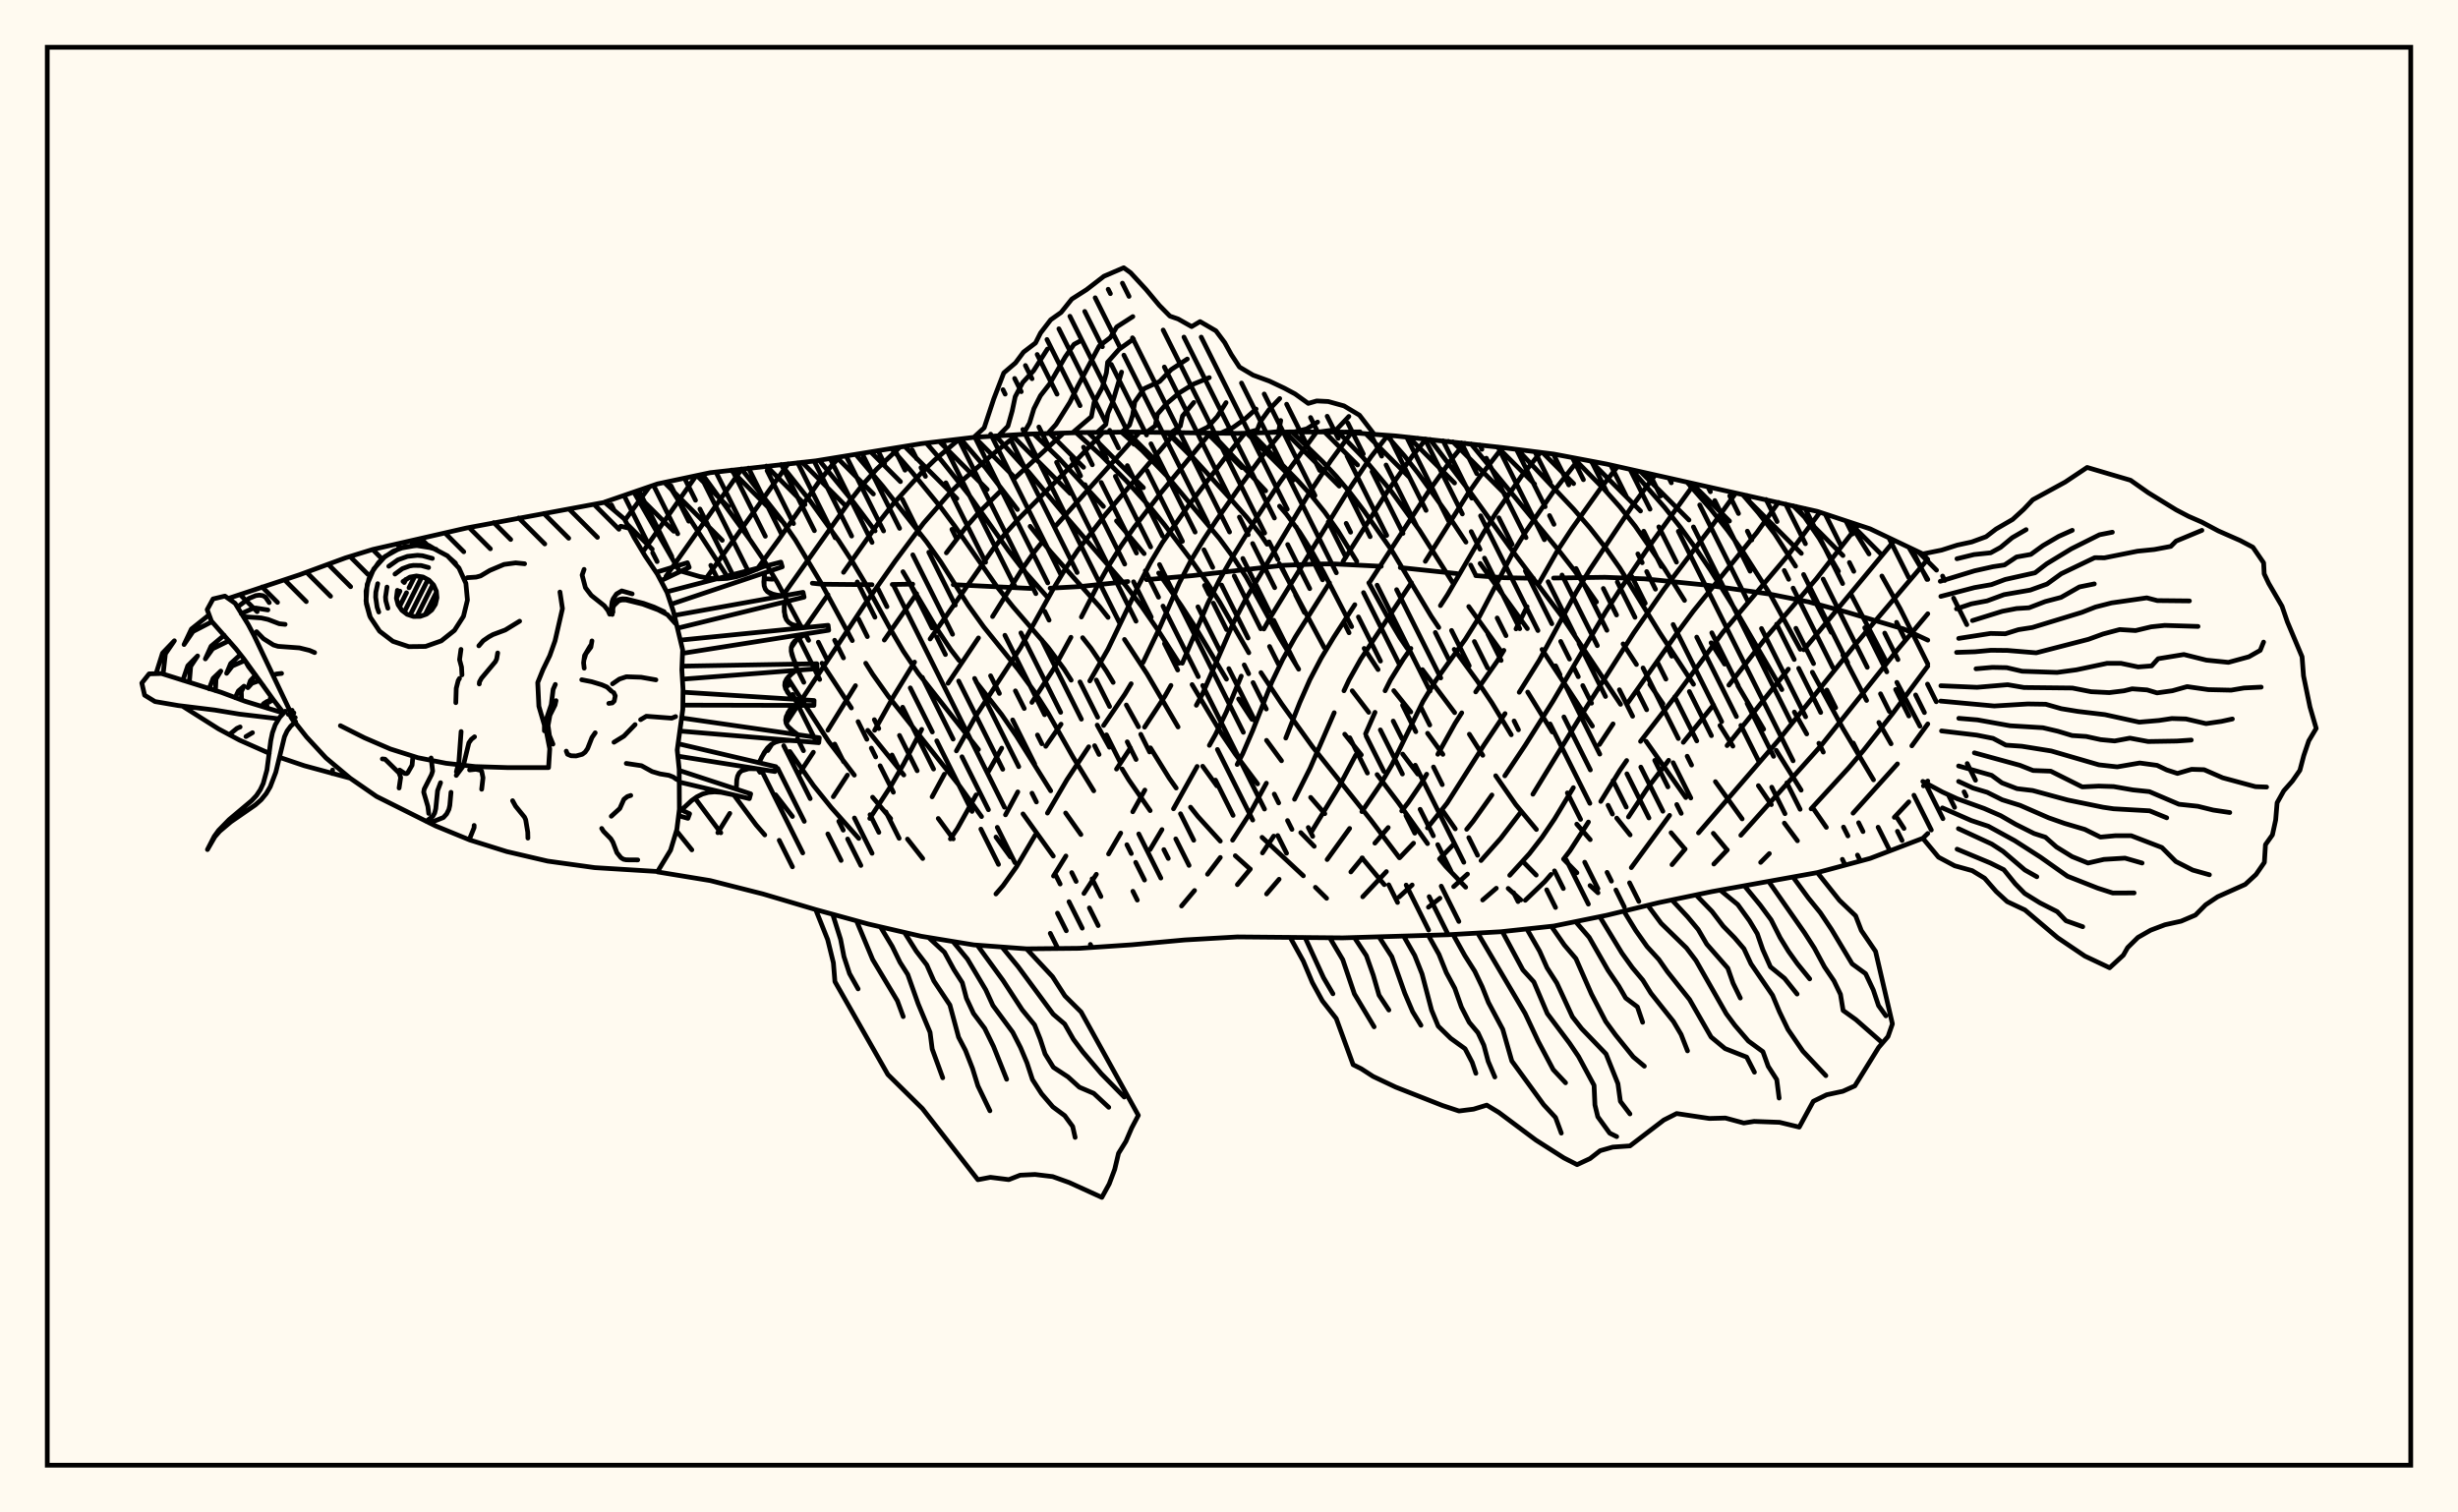 <svg xmlns="http://www.w3.org/2000/svg" width="520" height="320"><rect x="0" y="0" width="520" height="320" fill="floralwhite"/><rect x="10" y="10" width="500" height="300" stroke="black" stroke-width="1" fill="none"/><path stroke="black" stroke-width="1" fill="none" stroke-linecap="round" stroke-linejoin="round" d="
M 127.92 106.23 139.1 102.38 150.25 100.01 172.56 97.51 194.87 93.87 206.02 92.53 217.17 91.85 228.33 91.53 239.48 91.41 261.79 91.7 272.94 91.38 284.09 91.41 295.25 92.23 317.55 94.66 328.71 96.07 339.86 98.18 384.47 108.2 395.63 111.89 406.78 117.2 407.83 118.37 
M 407.83 176.34 406.78 177.36 395.63 181.62 384.47 184.62 362.17 188.64 351.01 190.96 339.86 193.66 328.71 195.93 317.55 197.13 306.4 197.77 284.09 198.43 261.79 198.23 250.63 198.87 239.48 199.89 228.33 200.64 217.17 200.75 206.02 199.92 194.87 198.09 183.71 195.51 172.56 192.45 161.41 189.14 150.25 186.31 139.12 184.48 
M 407.83 135.44 402.79 133.1 390.67 129.51 382.63 127.35 374.25 125.67 361.02 123.8 347.96 122.47 339.51 122.14 328.67 122.3 
M 324.4 122.35 318.21 122.23 312.2 121.79 
M 308.22 121.36 296.24 120.09 
M 292.21 119.82 282.54 119.33 278.84 119.32 271.47 119.61 252.18 121.8 242.56 122.64 
M 238.6 123.04 228.39 124.11 222.16 124.45 
M 218.03 124.5 201.67 123.7 
M 193.09 123.59 188.76 123.66 
M 184.48 123.71 173.94 123.61 171.85 123.39 
M 163.41 122.55 161.64 122.43 
M 143.18 175.87 146.36 179.81 
M 147.03 168.87 152.49 176.2 
M 155.25 168.19 159.96 174.54 161.79 176.65 
M 160.29 162.66 160.78 163.41 
M 164.09 168.16 167.65 172.75 
M 134.09 104.1 143.8 120.94 
M 167.1 159 172.1 166.2 175.85 170.85 181.68 177.39 
M 141.06 101.96 146.51 110.67 154.09 122.33 
M 166.61 143.42 175.3 156.87 180.74 164 
M 184.6 168.67 188.42 173.2 
M 191.98 177.53 195.21 181.64 
M 148.59 100.36 158.77 114.35 161.68 118.65 164.45 123.23 169.51 132.65 
M 170.37 134.21 171.07 135.48 
M 173.9 140.32 180.11 149.79 
M 183.57 154.52 191.21 163.97 
M 198.49 173.17 201.66 177.49 
M 156.86 99.22 165.26 109.9 168.26 114.23 173.75 123.42 180.31 135.54 
M 183.15 140.32 184.63 142.68 187.93 147.32 202.83 166.06 207.65 172.77 
M 210.7 177.1 213.76 181.31 
M 165.23 98.28 171.31 105.88 177.42 114.38 180.28 118.76 183.02 123.34 188.28 132.95 191.1 137.77 194.25 142.44 207 158.58 
M 216.42 172.2 222.83 181.13 
M 173.31 97.39 180.52 106.2 185.13 112.33 
M 191.03 120.96 198.01 132.73 201.15 137.45 202.91 139.75 
M 206.53 144.32 211.89 151.17 215.04 155.74 222.28 167.32 
M 225.44 172.01 228.67 176.57 
M 181.04 96.13 186.74 102.85 196 114.62 199.03 118.9 204.83 128.05 208.11 132.63 215.4 141.65 218.79 146.26 221.74 150.88 227.05 160.26 231.39 167.32 
M 188.6 94.9 193.03 100 199.06 107.38 202 111.33 210.86 124.06 214.29 128.36 221.72 136.97 225.1 141.54 226.61 143.91 
M 232.12 153.41 234.71 158.1 
M 237.39 162.7 238.78 164.98 243.32 171.51 
M 195.96 93.74 199.23 97.5 205.06 104.8 213.33 116.48 216.4 120.49 221.69 126.47 
M 229.04 134.92 230.81 137.17 234.05 141.96 235.5 144.38 
M 238.28 149.16 240.85 153.78 
M 243.38 158.23 247.36 164.65 248.83 166.73 
M 251.86 170.78 253.42 172.75 258.16 177.96 
M 261.33 181.05 264.46 183.86 
M 203.24 92.87 208.44 98.91 215.25 107.8 
M 217.93 111.36 222.27 116.76 232.64 128.38 234.42 130.63 
M 237.89 135.29 242.66 142.57 249.23 153.81 
M 254.43 162.12 257.43 166.27 
M 266.99 177.16 275.73 185.3 
M 278.28 187.73 280.65 190.06 
M 210.66 92.25 217.66 99.92 225.69 109.51 238.06 123.77 241.47 128.25 244.81 133.08 249.45 140.33 
M 252.19 144.84 258.46 155.31 261.35 159.58 266.05 165.85 
M 275.18 176.16 278.03 179.06 
M 218.68 91.8 224.02 96.96 233.44 107.15 
M 236.2 110.21 242.05 117.14 
M 245.12 121.24 249.88 128.1 252.96 132.83 259.47 143.7 
M 262.03 147.88 264.86 152.21 
M 267.94 156.64 271.11 160.96 
M 277.27 168.71 280.27 172.16 
M 288.14 181.51 292.85 187.17 
M 227.66 91.55 232.93 96.33 238.3 101.76 243.63 107.66 246.33 111 252.12 118.63 255.15 122.93 258.02 127.37 264.19 138.11 
M 266.76 142.31 271.15 148.93 277.68 158.01 289.98 173.46 296.05 181.49 
M 237.25 91.43 241.61 95.3 246.94 100.79 257.96 113.92 260.9 117.91 263.63 122.1 270.74 134.99 274.74 141.59 
M 284.48 155.34 287.99 159.71 
M 291.33 163.88 295.78 169.76 302 178.49 
M 304.54 181.72 305.84 183.3 310.07 187.71 
M 247.18 91.53 250.13 94.37 260.82 106.1 263.77 109.45 266.7 113.13 268.06 115.15 
M 270.66 119.26 280.15 137.02 
M 286.07 146.15 289.56 150.71 
M 296.74 159.54 299.94 163.78 
M 305.33 171.72 307.87 175.37 
M 319.06 187.97 321.74 190.41 
M 256.25 91.65 267.76 103.84 
M 270.69 107.09 272.14 108.78 274.93 112.55 277.55 116.69 279.99 121.04 285.95 132.59 
M 288.59 137.19 291.54 141.67 
M 294.86 146.12 298.46 150.63 
M 302.01 155.15 305.25 159.61 
M 322.11 182.21 324.99 185.15 
M 264.69 91.62 274.51 101.64 277.41 104.82 280.26 108.37 283.04 112.31 287.03 118.77 
M 289.58 123.31 293.42 130.3 296.17 134.92 297.7 137.18 
M 300.92 141.68 307.74 150.78 
M 310.85 155.34 313.69 159.81 
M 316.42 164.13 320.67 170.24 325.03 175.5 
M 330.77 181.76 333.6 184.66 
M 336.38 187.36 338.07 188.9 
M 273.32 91.38 279.88 97.74 282.76 100.84 285.66 104.3 288.57 108.11 294.41 116.43 302.79 130.4 304.38 132.76 
M 307.64 137.39 312.58 144.16 315.62 148.7 319.71 155.46 
M 333.57 174.37 336.42 177.65 
M 283.11 91.4 288.35 96.78 294.34 103.96 300.28 112.15 307.52 123.58 
M 310.72 128.33 317.4 137.59 
M 323.19 146.43 328.39 154.87 
M 342.02 173.09 344.86 176.65 
M 293.31 92.09 297.12 96.45 300.04 100.17 305.83 108.21 310.13 114.7 
M 313.13 119.21 323.12 133 
M 326.22 137.41 336.88 153.62 
M 353.52 176.18 356.44 179.61 
M 302.53 92.97 311.31 104.51 320.25 116.94 330.31 130.26 342.84 149.02 
M 348.24 156.84 356.64 168.75 
M 362.46 176.31 365.36 179.8 
M 311.21 93.92 329.74 116.44 333.1 120.74 337.74 127.36 
M 343.37 136.23 346.2 140.59 
M 349.03 144.81 351.81 148.91 
M 362.9 165.38 368.56 173.26 
M 321.02 95.1 332.91 107.71 336.31 111.64 339.6 115.82 342.69 120.2 351.1 133.85 358.27 144.78 
M 363.86 153.5 366.6 157.87 
M 371.99 166.23 374.73 170.24 
M 377.49 174.15 380.26 177.89 
M 332.82 96.85 339.36 103.5 342.71 107.26 345.93 111.32 352.06 120.19 356.37 127.03 
M 361.99 136 364.84 140.51 
M 367.66 145.08 373.11 154.28 
M 375.76 158.74 381.04 167.18 
M 383.7 171.19 386.37 175.05 
M 345.19 99.4 352.17 107.36 355.52 111.59 358.76 116.05 361.83 120.58 367.45 129.56 376.96 145.91 
M 379.6 150.65 382.22 155.29 
M 356.98 102.1 361.99 107.83 365.48 112.22 368.72 116.72 374.47 125.72 380.85 137.38 
M 383.41 142.22 389.88 154.13 396.35 164.99 
M 401.31 172.99 402.8 175.28 
M 368.67 104.64 371.98 108.49 375.43 112.94 379.86 119.79 
M 382.49 124.41 387.41 133.79 
M 389.86 138.58 394.89 148.2 
M 397.48 152.85 400.06 157.37 
M 380 107.16 381.69 109.3 384.84 113.87 388.93 120.87 
M 391.49 125.55 398.87 139.65 
M 401.29 144.37 406.17 153.64 
M 391.14 110.4 395.4 117.21 
M 398.12 121.87 402 128.8 407.83 140.47 
M 403.81 115.79 407.83 122.59 
M 137.42 102.96 132.22 110.04 
M 147.27 100.65 135.98 116.78 
M 156.92 99.22 140.89 121.94 
M 166.75 98.12 149.46 122.25 
M 177.63 96.69 175.96 98.48 173.18 102.01 164.72 114.2 160.12 120.48 
M 190.37 94.61 185.45 99.27 182.51 102.54 179.66 106.17 165.57 126.07 
M 202.95 92.9 197.74 97.31 194.81 100.16 188.96 106.61 186.05 110.32 178.45 121.09 
M 175.16 125.82 170.33 132.76 
M 168.62 135.23 167.4 137 
M 215.18 91.97 209.99 96.12 203.94 101.35 201.04 104.2 195.37 110.7 189.4 118.69 182.75 128.16 166.31 152.99 
M 163.31 157.44 162.42 158.8 
M 154.39 172.09 151.86 176.18 
M 224.99 91.63 214.58 101.25 
M 211.47 104.1 207.02 108.49 204.28 111.63 200.21 116.97 
M 193.92 125.6 187.08 135.42 
M 180.98 145.07 175.14 154.49 
M 172.07 159.16 169.04 163.76 
M 233.35 91.48 225.31 99.91 215.73 109.53 212.78 112.77 210.11 116.13 196.77 135.19 
M 193.48 140.08 189.06 147.29 185.03 154.51 
M 179.28 163.99 176.29 168.57 
M 241.09 91.43 223.27 111.35 
M 220.25 114.96 218.79 116.78 216.2 120.48 209.98 130.45 
M 207 134.97 200.56 144.57 
M 194.99 154.32 191.19 161.6 188.44 166.35 184 173.16 
M 248.62 91.56 233.96 108.74 228 116.45 225.31 120.47 222.9 124.46 215.89 137.04 206.47 151.43 202.33 158.87 
M 199.79 163.8 197.19 168.59 
M 255.99 91.64 245.71 104.12 239.96 111.53 237.15 115.55 234.5 119.78 232.07 124.12 228.77 130.54 
M 226.56 134.83 222.9 141.53 218.3 148.61 
M 211.92 158.29 209.11 163.24 
M 206.5 168.18 202.53 175.32 201.06 177.49 
M 263.35 91.66 259.41 96.54 251.41 106.99 245.89 114.84 243.36 119.08 241 123.62 234.39 137.37 230.55 144.07 
M 224.47 153.22 221.23 157.91 
M 215.32 167.55 212.72 172.4 
M 271.13 91.43 267.44 95.94 262.56 102.58 257.34 110.05 254.59 114.22 251.92 118.64 249.49 123.32 245.21 133.09 241.82 140.16 
M 239.3 144.66 237.97 146.88 233.47 153.49 
M 230.33 158 225.72 164.96 221.59 172.03 
M 218.99 176.71 215.04 183.4 212.21 187.38 210.69 189.14 
M 278.53 91.39 270.82 101.94 266.03 109.25 260.7 117.93 257.99 122.67 255.52 127.66 250.12 140.32 
M 247.72 145.02 246.44 147.29 242.14 153.85 
M 239.16 158.23 236.2 162.72 
M 225.5 181.11 222.87 185.35 
M 285.89 91.54 281.49 97.53 276.65 104.87 263.58 126.67 260.96 131.71 254.35 146.9 253.09 149.22 
M 242.2 167.16 239.64 171.75 
M 237.09 176.26 234.52 180.68 
M 231.94 184.98 229.31 189.03 
M 293.58 92.11 290.03 96.66 284.88 104.34 268.74 130.63 267.38 133.08 
M 262.59 143.05 259.44 150.63 257.12 155.44 255.85 157.7 
M 253.26 162.16 248.26 171.12 
M 245.82 175.52 243.3 179.75 
M 301.69 92.89 298.78 96.49 293.51 103.98 284.13 118.78 
M 281.26 123.3 274.01 134.8 271.39 139.47 269.05 144.32 265.01 154.58 262.9 159.47 261.73 161.75 
M 309.87 93.77 307.21 97.01 302.16 104.07 289.68 123.3 
M 286.62 127.94 282.17 134.81 279.49 139.27 277.11 143.81 274.98 148.63 272.01 156.16 
M 267.91 165.7 264.46 172.03 260.76 177.76 
M 258.16 181.42 255.46 184.97 
M 252.71 188.41 249.96 191.69 
M 317.84 94.69 313.08 100.85 310.53 104.48 301.53 118.77 
M 298.6 123.28 287.88 139.44 285.39 143.87 284.32 146.15 
M 282.26 150.79 277.14 162.57 273.86 169.11 
M 269.46 176.9 267.08 180.46 
M 264.51 183.87 261.77 187.17 
M 325.9 95.72 321.91 100.7 316.51 108.49 313.91 112.63 306.22 125.84 304.73 128.13 
M 298.48 137.19 296.91 139.42 294.16 143.87 293.02 146.15 
M 290.89 150.71 288.89 155.26 
M 286.81 159.76 283.36 166.28 277.52 175.88 
M 270.6 186.03 267.95 189.14 
M 334.07 97.09 328.59 104.07 322.79 112.46 320.05 116.94 312.84 130.71 310.01 135.23 303.77 143.94 301.05 148.39 294.5 161.74 292.06 165.93 288.11 171.72 
M 285.52 175.28 280.76 181.86 
M 342.19 98.72 338.46 103.53 332.53 111.87 329.52 116.45 325.47 123.58 
M 323.06 128.36 320.72 133.06 
M 318.15 137.6 316.78 139.82 312.19 146.39 
M 309.24 150.82 307.83 153.04 304.18 159.59 
M 301.82 163.8 300.61 165.86 297.96 169.75 296.54 171.57 
M 293.68 175.09 290.86 178.39 
M 288.22 181.51 285.78 184.48 
M 350.14 100.53 345.19 107.24 336.33 120.52 333.41 125.35 325.65 139.69 321.4 146.47 
M 318.4 150.98 313.94 157.64 306.15 169.91 301.98 175.16 
M 299.04 178.4 296.1 181.48 
M 293.3 184.41 288.29 189.74 
M 358.39 102.43 348.83 115.67 342.69 124.79 339.63 129.55 328.56 148.32 322.69 157.64 318.35 164.15 
M 315.62 168.2 311.64 173.78 310.28 175.46 
M 307.47 178.69 304.56 181.71 
M 298.75 187.24 296 189.77 
M 367.19 104.34 361.68 111.96 352 124.72 345.61 133.93 334.14 151.95 324.29 168.04 
M 321.56 172.05 317.47 177.39 313.32 182.07 
M 310.45 184.94 307.53 187.59 
M 304.62 190.04 302.19 191.94 
M 376.24 106.29 371.68 112.67 358.23 129.3 354.9 133.79 344.18 148.98 
M 341.25 153.16 338.37 157.52 
M 332.85 166.65 328.87 173.27 326.22 177.17 323.53 180.64 319.39 185.19 
M 316.55 187.93 313.66 190.42 
M 385.02 108.38 378.27 117.47 364.44 133.83 354.78 146.87 347.06 156.86 
M 344.13 160.91 342.7 162.97 338.65 169.56 
M 336.04 173.92 332.15 179.97 330.82 181.71 
M 328.13 185 326.78 186.55 322.68 190.48 
M 393.13 111.06 384.26 122.45 374.01 134.4 365.75 144.96 
M 362.51 149.15 356.11 157.06 
M 353.01 160.86 348.57 166.69 344.51 172.85 
M 400.78 114.34 381.6 137.48 
M 378.33 141.57 365.37 157.75 
M 353.21 172.51 345.11 183.57 
M 407.8 118.34 392.26 136.64 376.15 156.73 359.32 176.22 
M 356.5 179.63 353.72 182.94 
M 407.83 129.86 401.32 137.61 385.23 157.78 368.28 176.72 
M 365.42 179.82 362.57 182.81 
M 407.83 140.93 400.38 150.99 394.19 158.82 391.05 162.51 383.14 171.13 
M 374.31 180.6 372.47 182.46 
M 407.83 153.17 404.46 157.8 
M 401.41 161.62 392.02 172.05 
M 407.83 165.25 406.91 166.27 
M 403.82 169.66 400.75 172.93 
M 206.02 92.53 208.21 90.51 210.24 84.38 212.35 78.9 214.83 76.78 216.53 74.5 219.07 72.56 220.14 70.44 222.28 67.66 224.48 66.1 226.75 63.27 229.86 61.29 233.54 58.45 237.73 56.65 239.17 57.69 242.44 61.23 245.26 64.61 247.5 66.88 249.24 67.49 252.09 69.1 253.88 68.04 257.24 70 259.1 72.49 260.48 75 262.22 77.66 265.1 79.37 268.54 80.63 271.69 82.12 273.97 83.34 276.77 85.35 278.56 84.83 280.99 84.95 284.33 85.88 287.6 87.84 290.72 91.9 
M 306.4 93.37 306.4 93.37 
M 211.23 92.21 213.23 90.17 214.14 86.93 214.77 83.93 216.36 80.92 218.66 78.44 221.58 73.85 
M 216.44 91.89 217.8 89.51 218.73 86.46 220.11 83.72 222.04 81.24 225.35 75.52 227.2 72.86 228.4 72.21 
M 221.66 91.72 223.4 89.8 226.34 85.11 228.03 81.65 232.53 73.23 234.9 71.41 236.25 69.17 239.66 66.98 
M 226.88 91.57 230.89 88.15 231.46 85.16 233.21 81.94 234.07 78.85 234.32 76.64 236.73 73.92 239.79 71.73 
M 232.1 91.49 233.93 89.82 234.36 87.48 235.39 85.06 237.27 78.73 
M 237.32 91.43 238.94 89.96 239.61 87.84 240.07 85.03 242.04 82.23 245.32 80.72 247.79 78.18 251.18 75.96 
M 242.54 91.46 244.4 90.11 244.85 87.63 246.76 85.43 249.46 83.14 252.46 81.28 255.83 79.9 
M 247.76 91.54 249.7 90.15 250.17 88.01 252.55 85.15 
M 252.98 91.61 255.49 90.37 257.52 88.14 259.38 85.18 
M 258.2 91.67 260.89 90.42 263.33 88.68 265.73 86.54 
M 263.42 91.66 265.97 90.96 266.69 89.14 268.44 86.72 270.73 84.32 
M 268.63 91.5 270.5 91.29 270.94 88.97 
M 273.85 91.38 276.43 90.74 278.75 89.3 
M 279.07 91.39 282.73 90.89 285.36 88.11 
M 284.29 91.42 287.73 91.37 
M 289.5 91.8 289.5 91.81 
M 294.71 92.19 294.71 92.19 
M 299.9 92.7 299.9 92.71 
M 138.82 121.09 145.42 119.06 145.8 120.03 139.8 122.86 
M 141.05 125.22 165.19 118.93 165.49 119.93 141.95 127.85 
M 142.68 130.2 169.89 125.32 170.11 126.34 143.38 132.9 
M 143.97 135.43 175.19 132.3 175.32 133.34 144.39 138.23 
M 144.29 140.94 172.81 140.43 172.86 141.48 144.37 143.7 
M 144.5 146.45 172.22 148.21 172.19 149.25 144.46 149.19 
M 144.21 151.9 173.33 156.1 173.21 157.14 143.84 154.67 
M 143.46 157.35 164.14 162.21 163.94 163.24 143.41 159.98 
M 143.69 163 158.81 167.96 158.53 168.97 143.65 165.45 
M 143.73 171.18 145.89 172.17 145.53 173.14 143.55 172.57 
M 144.08 120.84 148 121.98 149.96 122.34 151.89 122.48 153.82 122.38 155.73 122.03 157.63 121.46 161.41 119.92 
M 161.79 121.18 161.59 123.1 161.66 123.93 161.9 124.63 162.33 125.17 163.75 125.82 165.66 126.08 
M 165.93 127.37 165.9 129.43 166.36 131.09 166.86 131.69 167.55 132.13 168.41 132.43 170.44 132.78 
M 170.61 134.08 168.84 135.06 167.65 136.25 167.4 136.96 167.38 137.76 167.56 138.63 168.32 140.51 
M 168.38 141.83 166.91 143.06 166.39 143.69 166.07 144.35 166.01 145.02 166.59 146.45 167.8 147.93 
M 167.76 149.24 166.67 150.85 166.2 152.35 166.31 153.03 166.68 153.68 167.25 154.29 168.81 155.45 
M 168.66 156.76 166.2 156.61 165.07 156.72 164.04 157.02 163.14 157.53 162.37 158.26 161.7 159.18 160.56 161.37 
M 160.31 162.66 158.38 162.64 156.88 163.08 156.37 163.56 156.04 164.22 155.86 165.04 155.78 166.96 
M 155.42 168.23 152.56 167.64 151.18 167.54 149.86 167.65 148.61 168 147.43 168.59 146.3 169.39 144.16 171.38 
M 161.66 122.16 161.66 123.93 161.9 124.63 162.33 125.17 162.95 125.57 164.67 125.98 
M 165.89 128.42 166.05 130.33 166.36 131.09 166.86 131.69 167.55 132.13 169.39 132.63 
M 169.68 134.56 168.14 135.62 167.65 136.25 167.4 136.96 167.38 137.76 167.9 139.56 
M 167.6 142.44 166.39 143.69 166.07 144.35 166.01 145.02 166.19 145.72 167.15 147.18 
M 167.17 150.05 166.33 151.61 166.2 152.35 166.31 153.03 166.68 153.68 167.99 154.88 
M 167.41 156.65 165.07 156.72 164.04 157.02 163.14 157.53 162.37 158.26 161.11 160.24 
M 217.17 200.75 222.67 206.64 225.28 210.7 228.71 214.11 240.82 235.98 239.41 238.65 238.19 241.49 236.63 244.01 235.82 247.41 234.66 250.49 233.1 253.34 226.2 250.2 222.7 248.94 218.96 248.49 215.82 248.64 213.42 249.58 209.52 249.09 206.87 249.6 195.15 234.56 187.83 227.34 176.63 207.68 176.31 203.71 175.1 198.81 172.56 192.45 
M 211.97 200.36 215.38 204.51 222.81 214.58 225.23 216.65 227.09 219.9 229.06 222.54 233 227.19 237.84 232.11 
M 206.76 199.98 212.19 207.43 216.25 213.65 218.87 216.85 220.07 219.86 221.09 222.99 222.85 225.82 225.95 227.85 228.35 230.03 231.39 231.33 234.56 234.28 
M 201.6 199.2 204.67 202.92 208.54 209.42 210.05 212.73 214.25 218.41 215.89 221.63 217.26 224.87 218.42 228.41 220.35 231.41 222.73 234.18 225.25 236.05 226.93 238.34 227.45 240.65 
M 196.45 198.35 199.8 201.47 201.81 205.16 203.58 207.92 204.45 211.21 205.95 214.42 208.31 217.57 210.19 221.41 212.96 228.35 
M 191.34 197.28 193.83 201.23 196.07 204.16 197.56 207.54 200.95 212.63 202.79 219.44 204.25 222.24 205.75 226.08 206.88 229.74 209.42 235.02 
M 186.26 196.1 188.75 200.23 190.4 203.6 192.04 206.18 194.24 212.38 196.76 218.42 197.21 221.95 199.44 228.04 
M 181.2 194.82 184.62 203.03 189.84 211.74 191.08 215.09 
M 176.16 193.44 177.83 198.74 178.54 202.39 179.72 205.99 181.54 209.23 
M 384.47 184.62 389.14 190.49 392.57 193.77 393.77 196.87 396.78 201.29 400.35 216.63 399.41 219.31 397.43 221.62 392.4 229.75 389.86 230.89 386.44 231.63 383.61 233.01 380.64 238.47 376.48 237.46 371.09 237.26 368.91 237.6 365.02 236.55 361.62 236.64 354.7 235.6 351.99 236.97 344.82 242.45 341.18 242.7 338.52 243.46 336.38 245.13 333.64 246.41 330.85 244.99 324.93 241.22 317.09 235.37 314.53 233.82 311.74 234.67 308.66 235.06 305.16 233.9 295.27 230.01 290.49 227.75 287.99 226.13 286.26 225.26 282.69 215.5 279.75 211.75 277.62 207.86 275.72 203.35 272.94 198.32 
M 379.34 185.59 382.58 190.01 385.08 193.08 387.46 196.64 391.83 203.93 394.68 206.01 396.3 209.45 397.41 212.76 398.97 214.93 
M 374.22 186.56 381.74 197.33 383.83 200.58 385.97 204.56 387.98 207.52 389.36 210.38 389.92 213.79 392.62 215.73 397.92 220.38 
M 369.07 187.46 372.37 191.48 374.69 194.62 376.59 198.39 378.36 201.27 380.25 203.91 382.85 207.11 
M 363.93 188.34 367.63 191.38 370.1 194.79 371.76 197.55 372.92 200.91 374.55 204.57 377.53 207 380.18 210.32 
M 358.8 189.34 362.18 192.83 364.56 195.96 366.96 198.41 368.94 200.73 370.43 203.93 374.99 210.58 376.45 214.07 378.26 217.82 381.4 222.4 386.27 227.58 
M 353.69 190.4 357.01 193.97 359.26 196.66 361.07 199.76 365.53 204.85 366.64 208.02 368.17 211.16 
M 348.6 191.55 351.42 195.35 356.78 200.57 358.79 203.23 365.2 214.48 367.02 216.93 369.88 220.26 372.95 222.51 374.07 225.61 375.88 228.42 376.38 232.33 
M 343.53 192.77 346.05 196.88 348.45 200.28 350.93 202.99 352.75 205.59 357.43 211.47 361.99 219.41 364.95 221.86 369.52 223.66 371.16 226.85 
M 338.44 193.95 343.12 201.65 345.33 204.73 347.55 207.38 349.26 210.14 354.02 216.12 355.64 218.86 357 222.34 
M 333.32 194.99 336.19 198.31 340.18 205.28 342.45 208.61 343.92 211.16 346.4 213.03 347.51 216.29 
M 328.2 195.99 330.94 199.94 333.39 202.82 336.68 210.32 339.69 216.11 341.78 218.97 345.52 223.61 347.87 225.58 
M 323.01 196.54 325.72 201.26 327.28 204.76 329.35 207.98 332.65 215.13 334.61 217.64 339.76 222.99 342.28 229.28 342.8 233.02 344.82 235.68 
M 317.82 197.1 322.17 205.2 324.49 207.75 327.34 214.45 332.03 220.7 333.95 223.54 337.23 229.63 337.41 233.78 338.02 236.28 340.54 239.75 342.02 240.48 
M 312.61 197.41 322.64 214.41 325.42 220.33 328.59 226.31 331.2 229.09 
M 307.4 197.71 309.88 202.16 311.99 205.49 313.56 208.77 314.89 212.11 317.92 217.79 319.83 224.48 326.57 233.73 329.08 236.44 330.3 239.74 
M 302.18 197.91 304.42 201.92 305.98 205.8 307.76 209.09 309.17 213.08 310.82 216.3 312.67 218.5 313.91 221.14 314.83 224.56 316.24 227.87 
M 296.96 198.08 299.29 202.16 300.84 206.07 302.85 213.71 304.26 217.11 306.9 219.69 309.94 221.89 311.45 224.78 312.23 227.09 
M 291.74 198.22 294.44 202.4 297.19 210.16 298.85 214.05 300.61 216.93 
M 286.53 198.36 289.06 202.2 290.52 206.33 291.74 210.55 293.82 213.7 
M 281.31 198.4 284.07 203.05 286.53 210.29 290.7 217.25 
M 276.09 198.35 280 206.86 281.99 210.26 
M 406.78 117.2 410.76 116.39 414.07 115.33 417.12 114.67 420.17 113.55 422.28 111.93 425.78 109.9 428.14 107.75 430.04 105.74 436.89 102 441.54 98.9 450.73 101.61 454.46 104.24 460.39 107.88 462.99 109.24 465.83 110.48 469.3 112.33 473.92 114.36 476.61 115.78 478.88 119.08 479 121.41 479.96 123.44 482.77 128.26 483.9 131.57 487.01 138.96 487.32 143 488.68 149.57 490 154.11 488.43 156.74 487.37 159.87 486.55 162.98 484.96 165.26 483.14 167.32 481.73 169.85 481.43 173.48 480.74 176.64 479.27 178.71 479.04 182.46 477.26 185.03 474.99 187.12 469.16 189.73 466.62 191.43 464.45 193.61 461.42 194.9 458 195.66 454.97 196.81 452.29 198.34 450.11 200.49 449.2 202.09 446.3 204.76 441.07 202.29 435.29 198.39 428.39 192.53 424.63 190.76 422.3 188.62 419.85 185.81 417.23 184.21 413.52 183.18 410.1 181.36 406.78 177.36 
M 414 118.22 417.62 117.33 421.14 116.96 423.23 115.81 425.7 113.76 428.63 112.06 
M 410.47 122.99 417.73 120.77 421.62 119.9 424.07 119.53 426.61 117.84 429.63 117.3 432.2 115.43 435.52 113.49 438.4 112.2 
M 410.59 126.18 417.71 124.32 421.3 123.69 424.21 122.6 430.52 121.19 432.98 119.29 438.23 116.1 444.16 113.14 446.88 112.6 
M 413.9 128.82 417.05 127.76 420.38 127.13 423.97 125.81 429.5 124.85 433.06 123.57 436.06 121.39 443.15 117.99 445.21 118.02 452.2 116.62 455.75 116.26 459.25 115.6 460.36 114.48 465.82 112.21 
M 417.28 131.3 423.62 129.33 426.62 128.75 429.25 128.59 432.68 127.27 436.03 126.39 439.91 124.18 443.06 123.54 
M 414.37 135.07 421.11 134.02 424.24 134.09 427.01 133.22 429.96 132.76 440.43 129.56 443.31 128.43 446.72 127.56 454.16 126.49 456.39 127.07 463.18 127.14 
M 413.92 138.03 417.79 137.9 421.22 137.58 424.69 137.62 430.77 138.12 441.83 135.26 444.9 134.14 448.43 133.2 451.79 133.41 455.09 132.62 457.96 132.32 465 132.54 
M 418.03 141.5 421.49 141.2 424.52 141.26 427.79 142.02 435.19 142.27 439.27 141.72 445.78 140.34 448.68 140.34 452.33 141.11 455.19 140.89 456.56 139.37 462.01 138.48 466.77 139.67 471.43 140.14 475.76 138.96 478.16 137.6 478.87 135.85 
M 410.6 145.09 418.25 145.42 424.73 144.87 428.19 145.46 438.41 145.57 442.39 146.35 446.22 146.54 449.35 146.16 451.06 145.74 454.22 145.97 456.33 146.6 459.57 146.15 462.7 145.27 467.19 145.91 472 146.02 474.73 145.56 478.36 145.38 
M 410.56 148.33 421.89 149.37 428.98 148.94 432.78 149 436.07 149.94 439.6 150.52 445.3 151.2 452.56 152.79 456.75 152.43 459.47 152.02 462.44 152.11 466.7 153.1 469.94 152.63 472.27 152.12 
M 414.39 151.98 418.34 152.31 425.25 153.55 432.18 153.97 435.34 154.71 438.36 155.62 441.35 155.82 444.42 156.49 447.37 156.77 450.59 156.17 454.45 156.89 460.5 156.79 463.57 156.58 
M 410.74 154.65 418.18 155.53 421.64 156.22 424.35 157.65 427.73 157.89 433.96 158.89 444.03 161.82 447.91 162.25 452.67 161.43 456.34 161.93 458.38 162.9 460.65 163.64 463.64 162.77 466.29 162.85 470.21 164.56 477.16 166.44 479.51 166.52 
M 417.69 159.28 427.32 161.92 430.11 163.02 433.84 163.16 440.5 166.49 444.01 166.32 447.16 166.42 451.23 167.13 454.71 167.49 460.96 170.16 464.97 170.59 468.21 171.39 471.72 171.91 
M 414.35 162.06 421.34 164.04 423.51 165.63 426.71 166.86 430.01 167.25 437.46 169.27 444.89 170.79 447.14 171.12 454.76 171.55 458.38 173.03 
M 414.35 165.33 417.39 166.73 420.41 167.64 423.58 169.22 427.38 170.4 433.36 173.01 436.76 174.21 441.05 175.48 444.35 177.11 447.56 176.81 450.85 176.81 457.35 179.31 460.3 182.27 463.88 184.09 467.41 185.08 
M 406.78 165.33 410.94 167.58 414.06 169 419.77 171.06 423.25 172.57 426.44 174.41 430.31 176.35 432.71 177.13 435.05 179.2 438.36 181.24 441.73 182.6 445.08 181.83 449.55 181.56 453.17 182.6 
M 410.93 170.93 417.02 173.6 420.64 174.81 426.22 177.86 431.68 181.36 437.38 185.39 443.78 187.91 446.97 188.94 451.48 188.92 
M 414.31 175.32 421.37 178.58 423.76 180.13 428.37 184.07 430.9 185.5 
M 414.03 179.66 421.06 182.59 423.92 184.01 426.34 187 428.33 189.03 431.53 191.01 435.21 192.88 437.07 194.81 440.61 196.07 
M 48.29 126.62 63.39 121.6 73.1 118.03 78.86 116.25 98.66 111.72 127.92 106.28 132.11 109.82 134.15 113.73 136.47 117.61 139.05 121.44 141.12 125.35 142.46 129.36 144.42 137.49 144.25 141.71 144.5 145.88 144.45 150.09 143.27 158.67 143.69 162.81 143.73 171.21 143.19 175.49 141.86 179.88 139.12 184.39 125.81 183.57 115.86 182.19 107.2 180.17 99.39 177.72 92.18 174.76 79.66 168.51 74.07 164.64 68.96 160.36 64.85 155.92 61.55 151.73 
M 55.77 145.17 52.58 141.06 51.79 139.67 
M 118.46 125.26 118.99 128.76 117.42 135.59 116.3 138.73 114.87 141.67 113.76 144.41 114 149.43 115.63 154.99 116.3 158.44 116.05 162.4 107.2 162.4 100.54 162.19 94.36 161.49 88.43 160.32 82.59 158.47 77.1 156.1 72.01 153.54 
M 60.02 150.88 57.89 148.14 51.52 139.31 49.92 137.29 44.73 131.41 43.83 128.99 45.07 126.72 47.58 126.12 49.74 127.64 52.5 132.12 53.74 134.45 61.87 151.52 
M 58.99 152.08 50.65 151.09 45.45 150.23 37.73 149.28 32.78 148.43 30.59 147.08 30 144.52 31.55 142.57 34.17 142.5 46.79 146.48 51.87 148.38 59.99 150.87 
M 61 151.15 61.56 151.31 
M 78.33 130.59 77.43 127.17 77.68 123.63 79.07 120.37 81.45 117.74 84.55 116.02 88.04 115.4 91.54 115.95 94.67 117.61 97.1 120.19 98.56 123.42 98.89 126.95 98.05 130.4 96.14 133.38 93.36 135.59 90.02 136.77 86.48 136.81 83.12 135.69 80.3 133.54 78.33 130.59 
M 78.2 130.29 77.49 127.72 77.44 125.06 78.04 122.47 78.57 121.24 80.08 119.04 81.02 118.1 83.22 116.6 85.72 115.68 88.37 115.41 89.7 115.52 92.27 116.22 
M 80.13 129.49 79.78 128.48 79.47 126.35 79.51 125.28 79.91 123.49 
M 82.25 119.81 84.17 118.45 86.19 117.72 88.33 117.49 89.4 117.58 91.47 118.15 
M 82.06 128.69 81.62 127.12 81.56 126.31 81.87 124.21 
M 83.56 121.46 85.13 120.31 86.66 119.75 87.47 119.62 89.1 119.65 90.67 120.08 
M 84.22 127.94 83.86 126.57 84.07 124.9 
M 85.26 123.02 86.71 122.11 88.1 121.86 89.5 122.08 90.76 122.75 91.73 123.78 92.31 125.07 92.44 126.48 92.11 127.86 91.34 129.06 90.23 129.94 88.9 130.41 87.48 130.43 86.13 129.98 85.01 129.12 84.22 127.94 
M 85.84 122.59 85.52 123.25 
M 84.61 125.07 83.86 126.56 
M 87.74 121.93 86.53 124.36 
M 86 125.41 84.51 128.38 
M 89.25 122.04 87.5 125.55 
M 87.4 125.75 85.52 129.51 
M 90.53 122.62 86.75 130.18 
M 91.59 123.63 88.19 130.42 
M 92.33 125.28 89.95 130.04 
M 50.78 125.79 54.4 129.41 
M 55.45 124.19 58.71 127.45 
M 60.18 122.66 64.79 127.28 
M 64.84 121.06 69.93 126.15 
M 69.42 119.37 74.18 124.13 
M 74.05 117.74 77.82 121.51 
M 78.84 116.26 80.91 118.34 
M 83.92 115.08 84.82 115.98 
M 89.05 113.94 90.97 115.86 
M 94.16 112.79 98.11 116.74 
M 99.24 111.61 103.74 116.11 
M 104.46 110.56 108.04 114.14 
M 109.74 109.58 115.25 115.09 
M 115.06 108.64 120.31 113.88 
M 120.37 107.68 126.39 113.69 
M 125.7 106.74 130.94 111.98 
M 56.67 129.05 54.07 128.64 53.34 128.79 51.03 129.85 
M 123.57 120.47 123.15 121.67 123.85 124.34 125.09 125.97 127.84 128.16 128.62 129.17 128.98 129.96 
M 143.12 164.89 142.42 164.4 141.5 164.04 139.64 163.74 137.95 163.24 135.72 162.01 132.49 161.52 
M 56.96 127.5 56.18 126.36 55.61 126.02 54.87 125.92 54.12 126.01 52.64 126.63 50.22 128.44 
M 105.29 138.15 105.07 139.42 104.81 139.98 101.86 143.5 101.43 144.28 101.39 144.71 
M 109.93 131.43 106.89 133.29 104.29 134.26 103.42 134.74 102.23 135.56 101.3 136.64 
M 125.23 135.6 125 136.92 123.94 138.33 123.63 139.36 
M 110.98 119.28 109.09 119.09 106.63 119.42 103.62 120.69 101.67 121.85 100.73 122.1 98.88 122.22 
M 133.12 111.76 131.31 111.34 
M 128.79 148.82 129.54 148.72 129.94 148.32 130.16 147.22 129.83 146.54 
M 61.73 151.95 62.17 150.82 
M 87.31 160.51 87.18 161.89 86.24 163.53 86.04 163.67 85.63 163.65 84.55 162.93 
M 61.6 150.98 61.8 150.28 
M 97.55 154.78 97.08 161.22 96.55 163.3 
M 87.18 114.91 88.22 114.87 90.66 115.38 92.4 116.41 
M 94.98 117.93 96.36 119.14 96.47 119.53 
M 142.93 151.61 142.11 151.95 136.74 151.54 135.52 152.26 
M 95.41 167.63 95.16 170.4 94.97 171.24 94.49 172.21 93.81 172.96 90.88 174.13 
M 134.92 181.94 132.49 181.92 131.91 181.8 131.36 181.46 130.51 180.41 129.66 178.18 129.22 177.46 127.67 175.88 127.29 175.28 
M 142.88 131.91 141.21 130.06 139.21 129.02 135.99 127.82 132.4 126.93 131.57 126.93 130.89 127.12 129.97 128.01 
M 91.2 160.37 91.53 163.14 91.29 163.9 89.75 166.94 89.63 167.61 90.52 170.63 90.7 172.11 
M 100.39 155.89 99.71 156.43 99.19 157.17 98 162.07 96.52 164.06 
M 124.88 136.66 123.66 138.71 123.46 140.23 123.59 141.37 
M 138.76 143.84 135.64 143.29 132.51 143.18 131.03 143.68 129.58 144.68 
M 96.43 148.67 96.52 145.64 96.94 143.99 97.21 143.54 
M 133.44 168.3 132.73 168.53 131.99 169.11 131.12 171.06 129.32 172.7 
M 59.57 142.48 58.41 142.61 57.82 142.94 
M 140.5 129.43 138.36 128.44 136.14 127.65 132.53 126.74 131.68 126.69 130.98 126.83 130.41 127.18 130 127.67 129.65 128.74 129.67 129.52 
M 97.52 137.4 97.22 139.58 97.64 141.14 97.73 142.79 
M 133.74 125.65 131.53 125.02 130.42 125.67 129.72 126.69 129.5 127.29 129.34 128.5 129.53 130 
M 123.07 143.82 125.16 144.23 127.3 144.88 128.41 145.36 129.38 146.26 
M 84.43 166.73 84.76 164.48 84.42 163.54 81.46 160.63 80.89 160.57 
M 101.9 166.99 102.18 164.55 101.9 163.17 101.57 162.95 100.67 162.76 99.34 162.9 
M 116.98 157.44 116.24 155.63 115.94 153.51 116.34 151.32 117.42 149.17 117.63 148.24 
M 99.27 177.67 100.3 175.11 100.31 174.64 
M 60.32 132.1 59.08 131.97 56.7 131.06 55.26 130.74 51.87 130.51 
M 93.2 165.6 92.57 167.28 92.19 171.09 91.96 172.01 91.58 172.69 90.17 173.78 
M 115.17 154.63 115.17 153.35 116.62 149.09 117.02 145.86 117.48 144.81 
M 134.36 153.31 131.99 155.75 129.89 157.04 
M 119.8 158.92 120.06 159.58 120.81 159.9 121.88 159.94 123.18 159.59 123.78 159.14 124.31 158.38 125.23 156.04 125.92 155.04 
M 111.68 177.32 111.65 176.08 111.21 173.44 110.96 172.89 109.07 170.56 108.44 169.41 
M 66.56 138.07 65.48 137.61 63.35 137.08 58.82 136.75 57.85 136.46 55.75 135.14 54.28 133.65 
M 62.55 152.7 61.5 153.64 60.74 154.66 60.18 155.88 58.35 163.39 57.17 166.46 56.32 167.9 55.26 169.2 54.02 170.3 48.84 173.88 46.47 175.88 45.45 177.05 43.89 179.75 45.32 176.96 46.25 175.68 48.46 173.42 53.24 169.4 54.25 168.32 55.06 167.1 55.68 165.78 56.47 162.91 57.28 156.72 57.63 155.05 58.23 153.36 59.18 151.76 60.34 150.48 
M 61.54 151.73 62.01 152.47 
M 57.32 147.34 56.94 148.55 57.46 148.21 57.89 148.15 
M 54.09 142.83 52.96 144.03 52.44 145.5 53.3 144.56 54.92 143.99 
M 50.88 138.5 48.8 140.38 47.94 142.46 49.14 140.91 51.83 139.73 
M 47.43 134.4 44.65 136.73 43.44 139.41 44.99 137.26 48.44 135.57 
M 44.24 130.09 40.49 133.09 38.94 136.37 40.83 133.61 44.84 131.53 
M 61.48 151.6 62.46 151.81 
M 55.34 149.43 55.79 148.86 56.53 148.39 56.4 148.99 56.61 149.85 
M 49.75 147.62 50.43 146.19 51.62 145.18 51.05 146.32 51.1 148.11 
M 44.23 145.74 45.08 143.53 46.71 141.98 45.7 143.66 45.58 146.13 
M 38.68 143.94 39.73 140.86 41.8 138.78 40.34 140.99 40.05 144.36 
M 33.01 142.53 34.38 138.19 36.89 135.57 34.99 138.33 34.51 142.61 
M 38.61 149.4 46.23 154.22 50.68 156.6 56.96 159.38 
M 59.13 160.23 64.39 162.01 74.07 164.64 
M 52.03 155.84 53.41 155.02 
M 48.5 155.44 50.12 154.11 50.8 153.81 
M 70.36 162.92 70.33 163.67 
M 127.98 106.2 128.83 107.05 
M 132.66 110.89 137.98 116.2 
M 134.19 104.07 142.53 112.4 
M 140.55 102.07 152.8 114.32 
M 147.44 100.61 154.04 107.21 
M 154.67 99.48 165.91 110.73 
M 162.14 98.6 170.3 106.76 
M 169.7 97.81 178.67 106.79 
M 177.03 96.78 184.77 104.52 
M 184.21 95.61 190.49 101.9 
M 191.39 94.44 202.43 105.48 
M 198.71 93.41 208.85 103.55 
M 206.17 92.52 214.34 100.69 
M 214.04 92.04 226.41 104.4 
M 222.07 91.71 229.23 98.87 
M 230.22 91.51 241.89 103.18 
M 238.48 91.42 245.03 97.97 
M 246.94 91.53 253.59 98.17 
M 255.4 91.64 262.72 98.95 
M 263.76 91.65 273.67 101.55 
M 271.88 91.41 283.32 102.85 
M 280.22 91.4 287.2 98.38 
M 288.94 91.76 298.15 100.97 
M 298.04 92.51 307.72 102.19 
M 307.36 93.48 318.92 105.04 
M 316.8 94.57 324.65 102.42 
M 326.36 95.77 332.91 102.32 
M 336.48 97.54 347.06 108.12 
M 347.14 99.85 357.31 110.02 
M 357.97 102.33 365.88 110.24 
M 368.63 104.64 381.08 117.08 
M 379.36 107.01 389.89 117.54 
M 391.08 110.38 397.82 117.12 
M 405.77 116.72 409.68 120.63 
M 129.36 106.82 129.95 108 
M 164.85 177.79 167.65 183.4 
M 132.01 104.82 137.15 115.09 
M 138.08 116.96 139.02 118.82 
M 161.43 163.65 169.83 180.46 
M 135.13 103.74 142.13 117.75 
M 164.55 162.58 170.15 173.78 
M 138.25 102.67 143.38 112.94 
M 165.8 157.77 171.4 168.97 
M 175.13 176.44 177.94 182.05 
M 141.97 102.8 145.7 110.27 
M 150.37 119.61 151.81 122.48 
M 168.71 156.29 169.98 158.83 
M 177.45 173.77 178.39 175.64 
M 179.32 177.51 182.12 183.11 
M 144.81 101.17 147.14 105.84 
M 148.07 107.7 155.28 122.11 
M 166.23 144.02 166.75 145.06 
M 167.68 146.93 172.35 156.26 
M 180.76 173.07 184.49 180.54 
M 148.11 100.47 158.45 121.15 
M 168.34 140.92 170.05 144.36 
M 176.59 157.43 178.46 161.16 
M 184.06 172.37 185.93 176.11 
M 151.46 99.87 158.47 113.87 
M 169.01 134.96 173.41 143.76 
M 187.41 171.77 190.22 177.37 
M 154.91 99.46 161.91 113.46 
M 173.12 135.87 174.99 139.61 
M 181.53 152.68 183.39 156.42 
M 184.33 158.29 185.26 160.15 
M 186.19 162.02 189 167.62 
M 158.36 99.04 165.36 113.05 
M 176.57 135.46 178.44 139.2 
M 184.97 152.27 185.91 154.14 
M 188.71 159.74 190.58 163.48 
M 162.28 99.57 167.88 110.78 
M 179.09 133.19 180.02 135.06 
M 190.29 155.6 194.03 163.07 
M 165.28 98.27 172.29 112.28 
M 181.63 130.96 183.49 134.69 
M 190.96 149.63 197.5 162.71 
M 168.76 97.91 176.69 113.79 
M 181.36 123.12 185.1 130.59 
M 192.57 145.54 197.24 154.87 
M 198.17 156.74 205.64 171.68 
M 207.51 175.42 211.24 182.89 
M 172.23 97.55 180.17 113.42 
M 185.77 124.63 187.64 128.36 
M 195.11 143.3 201.64 156.38 
M 203.51 160.11 209.11 171.32 
M 210.98 175.05 214.72 182.53 
M 222.19 197.47 223.8 200.68 
M 175.62 97.01 184.49 114.76 
M 189.16 124.09 212.5 170.79 
M 223.71 193.2 225.58 196.93 
M 178.99 96.46 186.93 112.34 
M 192.53 123.54 197.2 132.88 
M 198.14 134.75 200.01 138.48 
M 202.81 144.09 212.14 162.76 
M 223.35 185.18 224.28 187.04 
M 226.15 190.78 228.95 196.38 
M 230.67 199.82 230.99 200.46 
M 182.37 95.91 190.31 111.79 
M 193.11 117.39 201.52 134.2 
M 206.18 143.54 215.52 162.21 
M 218.32 167.82 219.26 169.68 
M 226.73 184.62 227.66 186.49 
M 230.46 192.09 232.33 195.83 
M 185.75 95.36 187.15 98.16 
M 190.89 105.63 194.62 113.1 
M 196.49 116.84 202.09 128.04 
M 209.56 142.98 211.43 146.72 
M 214.23 152.32 218.9 161.66 
M 231.04 185.94 232.91 189.68 
M 189.13 94.81 191.46 99.48 
M 214.81 146.17 216.68 149.9 
M 219.48 155.51 220.41 157.37 
M 192.98 95.19 193.91 97.06 
M 194.84 98.93 195.78 100.79 
M 201.38 112 202.31 113.87 
M 212.59 134.41 220.99 151.22 
M 239.67 188.57 240.6 190.44 
M 200.11 102.15 208.51 118.96 
M 215.98 133.9 224.39 150.71 
M 238.4 178.73 239.33 180.59 
M 240.26 182.46 242.13 186.2 
M 199.35 93.33 214.76 124.15 
M 220.37 135.36 228.77 152.16 
M 231.57 157.77 232.51 159.63 
M 240.91 176.44 245.58 185.78 
M 202.8 92.92 219.14 125.6 
M 221.01 129.34 221.94 131.21 
M 228.48 144.28 232.22 151.75 
M 234.08 155.48 236.89 161.09 
M 246.22 179.76 247.16 181.63 
M 206.25 92.52 221.66 123.33 
M 231.93 143.88 234.74 149.48 
M 238.47 156.95 240.34 160.69 
M 248.74 177.49 251.55 183.1 
M 209.58 91.86 224.52 121.75 
M 241.33 155.36 243.2 159.1 
M 249.74 172.17 252.54 177.78 
M 213.86 93.11 227.87 121.13 
M 212.19 82.45 212.65 83.39 
M 216.39 90.86 219.19 96.46 
M 220.12 98.33 236.93 131.95 
M 214.65 80.07 216.05 82.87 
M 219.78 90.34 221.65 94.08 
M 223.52 97.81 240.33 131.43 
M 257.14 165.05 260.87 172.52 
M 216.93 77.33 218.33 80.13 
M 226.74 96.94 228.6 100.68 
M 229.54 102.54 237.94 119.35 
M 239.81 123.09 243.55 130.56 
M 246.35 136.16 249.15 141.76 
M 257.55 158.57 265.02 173.51 
M 219.42 75 223.62 83.4 
M 229.23 94.61 231.09 98.34 
M 232.96 102.08 240.43 117.02 
M 242.3 120.76 245.1 126.36 
M 246.03 128.23 253.5 143.17 
M 254.44 145.03 267.51 171.18 
M 270.31 176.78 272.18 180.52 
M 221.49 71.83 228.49 85.83 
M 232.23 93.3 234.1 97.04 
M 235.96 100.78 243.43 115.72 
M 245.3 119.45 263.04 154.94 
M 269.58 168.01 270.51 169.88 
M 272.38 173.61 273.32 175.48 
M 224.01 69.56 233.82 89.17 
M 234.75 91.04 236.62 94.78 
M 238.49 98.51 245.96 113.45 
M 253.43 128.39 258.1 137.73 
M 259.96 141.47 265.57 152.67 
M 276.77 175.08 277.71 176.95 
M 226.34 66.91 239.88 93.99 
M 242.68 99.59 250.15 114.53 
M 254.82 123.87 255.75 125.74 
M 256.69 127.61 259.49 133.21 
M 263.22 140.68 264.16 142.55 
M 265.09 144.42 267.89 150.02 
M 229.48 65.89 233.22 73.36 
M 235.09 77.09 242.56 92.04 
M 243.49 93.9 252.83 112.58 
M 254.7 116.32 256.56 120.05 
M 258.43 123.79 264.03 134.99 
M 231.69 63 236.83 73.28 
M 237.76 75.14 255.51 110.63 
M 261.11 121.84 266.71 133.04 
M 268.58 136.78 270.45 140.51 
M 293.79 187.2 295.66 190.94 
M 234.44 61.2 234.91 62.13 
M 239.58 71.47 260.12 112.56 
M 262.93 118.16 268.53 129.37 
M 269.46 131.23 274.13 140.57 
M 297.48 187.26 302.23 196.78 
M 237.45 59.91 238.85 62.71 
M 246.32 77.65 260.33 105.66 
M 262.2 109.4 264.07 113.13 
M 265 115 269.67 124.34 
M 285.55 156.09 289.28 163.56 
M 302.35 189.71 306.38 197.77 
M 246.07 69.83 267.55 112.78 
M 268.48 114.65 270.35 118.39 
M 271.28 120.25 273.15 123.99 
M 274.08 125.86 275.95 129.59 
M 289.02 155.74 292.76 163.21 
M 297.43 172.55 299.3 176.28 
M 304.9 187.49 308.63 194.96 
M 250.47 71.32 269.61 109.6 
M 272.41 115.21 277.08 124.54 
M 292.02 154.43 296.69 163.76 
M 300.43 171.23 303.23 176.84 
M 304.16 178.71 306.96 184.31 
M 254.12 71.32 272.33 107.74 
M 274.2 111.47 279.8 122.68 
M 284.47 132.01 285.4 133.88 
M 294.74 152.56 296.61 156.29 
M 299.41 161.9 309.68 182.44 
M 262.64 81.04 282.71 121.19 
M 287.38 130.53 292.05 139.87 
M 296.72 149.21 299.52 154.81 
M 303.26 162.28 305.12 166.01 
M 310.73 177.22 312.59 180.96 
M 267.45 83.36 278.19 104.84 
M 280.99 110.44 284.73 117.91 
M 288.46 125.38 295.93 140.33 
M 300.6 149.66 302.47 153.4 
M 320.21 188.88 321.15 190.75 
M 272.19 85.52 279.19 99.53 
M 284.79 110.73 285.73 112.6 
M 291.33 123.81 302.53 146.22 
M 277.25 88.34 278.65 91.14 
M 285.19 104.22 289.86 113.55 
M 295.46 124.76 304.8 143.44 
M 327.21 188.26 329.08 192 
M 280.77 88.07 283.1 92.74 
M 284.97 96.47 293.37 113.28 
M 303.65 133.82 306.45 139.43 
M 328.86 184.25 330.73 187.99 
M 285.14 89.5 288.41 96.04 
M 290.27 99.77 296.81 112.85 
M 307.08 133.39 310.82 140.86 
M 331.36 181.95 336.03 191.29 
M 289.96 91.84 292.3 96.51 
M 293.23 98.38 299.77 111.45 
M 311.91 135.73 314.71 141.33 
M 320.31 152.54 321.24 154.41 
M 335.25 182.42 338.05 188.02 
M 293.76 92.12 301.69 107.99 
M 314.77 134.14 317.57 139.74 
M 331.58 167.76 334.38 173.36 
M 339.98 184.57 340.91 186.43 
M 341.85 188.3 343.63 191.88 
M 297.58 92.47 306.46 110.21 
M 311.12 119.55 312.06 121.42 
M 316.73 130.75 318.6 134.49 
M 327.93 153.17 336.34 169.97 
M 344.74 186.78 346.71 190.72 
M 301.44 92.86 309.37 108.74 
M 311.24 112.47 313.11 116.21 
M 314.04 118.08 321.51 133.02 
M 330.85 151.69 336.45 162.9 
M 340.19 170.37 341.12 172.24 
M 305.29 93.26 311.36 105.4 
M 313.22 109.13 325.36 133.41 
M 329.1 140.88 330.03 142.75 
M 330.97 144.62 338.44 159.56 
M 341.24 165.16 344.04 170.76 
M 309.16 93.69 312.43 100.22 
M 317.09 109.56 319.9 115.17 
M 322.7 120.77 328.3 131.97 
M 330.17 135.71 332.04 139.45 
M 332.97 141.31 333.9 143.18 
M 334.84 145.05 336.7 148.78 
M 344.18 163.72 348.84 173.06 
M 313.03 94.13 313.5 95.07 
M 314.44 96.94 322.84 113.75 
M 327.51 123.08 333.11 134.29 
M 334.05 136.16 339.65 147.36 
M 347.12 162.3 351.79 171.64 
M 316.91 94.58 326.72 114.19 
M 330.45 121.66 337.92 136.6 
M 342.59 145.94 345.39 151.54 
M 350.06 160.88 352.86 166.49 
M 354.73 170.22 355.67 172.09 
M 320.81 95.07 326.88 107.21 
M 327.81 109.08 328.75 110.94 
M 333.42 120.28 339.95 133.36 
M 346.49 146.43 348.36 150.17 
M 353.96 161.37 357.7 168.84 
M 324.71 95.57 327.98 102.1 
M 339.19 124.51 341.99 130.12 
M 347.59 141.32 355.06 156.26 
M 356.93 160 357.86 161.87 
M 328.61 96.06 331.88 102.6 
M 342.15 123.14 345.89 130.61 
M 350.56 139.95 352.43 143.69 
M 354.29 147.42 358.96 156.76 
M 332.65 96.82 334.98 101.49 
M 345.25 122.03 348.06 127.64 
M 352.72 136.97 353.66 138.84 
M 357.39 146.31 362.06 155.65 
M 336.68 97.58 339.95 104.12 
M 346.49 117.19 347.42 119.06 
M 348.36 120.93 350.22 124.66 
M 353.96 132.13 364.23 152.68 
M 340.74 98.38 344.01 104.92 
M 347.74 112.39 351.48 119.86 
M 358.95 134.8 367.35 151.61 
M 368.29 153.48 372.02 160.95 
M 374.82 166.55 377.62 172.16 
M 344.86 99.33 349.07 107.73 
M 350.93 111.47 354.67 118.94 
M 362.14 133.88 367.74 145.08 
M 369.61 148.82 375.21 160.03 
M 378.01 165.63 380.82 171.23 
M 348.99 100.27 351.32 104.94 
M 355.06 112.41 379.34 160.97 
M 389.76 181.81 390.37 183.03 
M 353.12 101.22 353.58 102.15 
M 358.25 111.49 378.8 152.58 
M 390 174.99 390.94 176.86 
M 392.96 180.91 393.59 182.17 
M 357.24 102.16 357.71 103.1 
M 359.58 106.83 369.85 127.38 
M 372.65 132.98 381.99 151.66 
M 384.79 157.26 385.73 159.13 
M 393.2 174.07 394.13 175.94 
M 361.37 103.11 361.84 104.04 
M 362.77 105.91 370.24 120.85 
M 375.85 132.06 379.58 139.53 
M 380.52 141.4 385.18 150.74 
M 397.32 175.02 399.82 180.01 
M 365.93 104.91 367.79 108.65 
M 369.66 112.38 370.6 114.25 
M 379.93 132.93 383.67 140.4 
M 386.47 146 388.34 149.73 
M 392.07 157.21 393.01 159.07 
M 401.41 175.88 402.39 177.83 
M 369.54 104.82 370 105.76 
M 377.47 120.7 378.41 122.57 
M 379.34 124.43 387.75 141.24 
M 373.62 105.68 375.95 110.35 
M 381.56 121.55 390.89 140.23 
M 404.9 168.25 408.58 175.61 
M 377.75 106.64 381.95 115.04 
M 385.69 122.51 395.03 141.19 
M 397.83 146.79 399.7 150.53 
M 407.17 165.47 411.04 173.21 
M 381.89 107.6 389.82 123.47 
M 394.49 132.81 399.16 142.15 
M 401.03 145.88 403.83 151.49 
M 412.24 168.3 413.5 170.82 
M 386.11 108.74 389.38 115.28 
M 391.25 119.01 392.18 120.88 
M 398.72 133.95 401.52 139.56 
M 405.26 147.03 407.12 150.76 
M 415.51 167.53 415.96 168.43 
M 390.49 110.19 391.89 112.99 
M 401.23 131.67 403.1 135.4 
M 407.77 144.74 409.63 148.47 
M 416.17 161.55 417.93 165.08 
M 399.59 113.78 403.79 122.18 
M 404.39 116.06 407.66 122.6 
M 410.96 121.88 411.42 122.82 
M 413.29 126.55 416.09 132.16 
"/></svg>